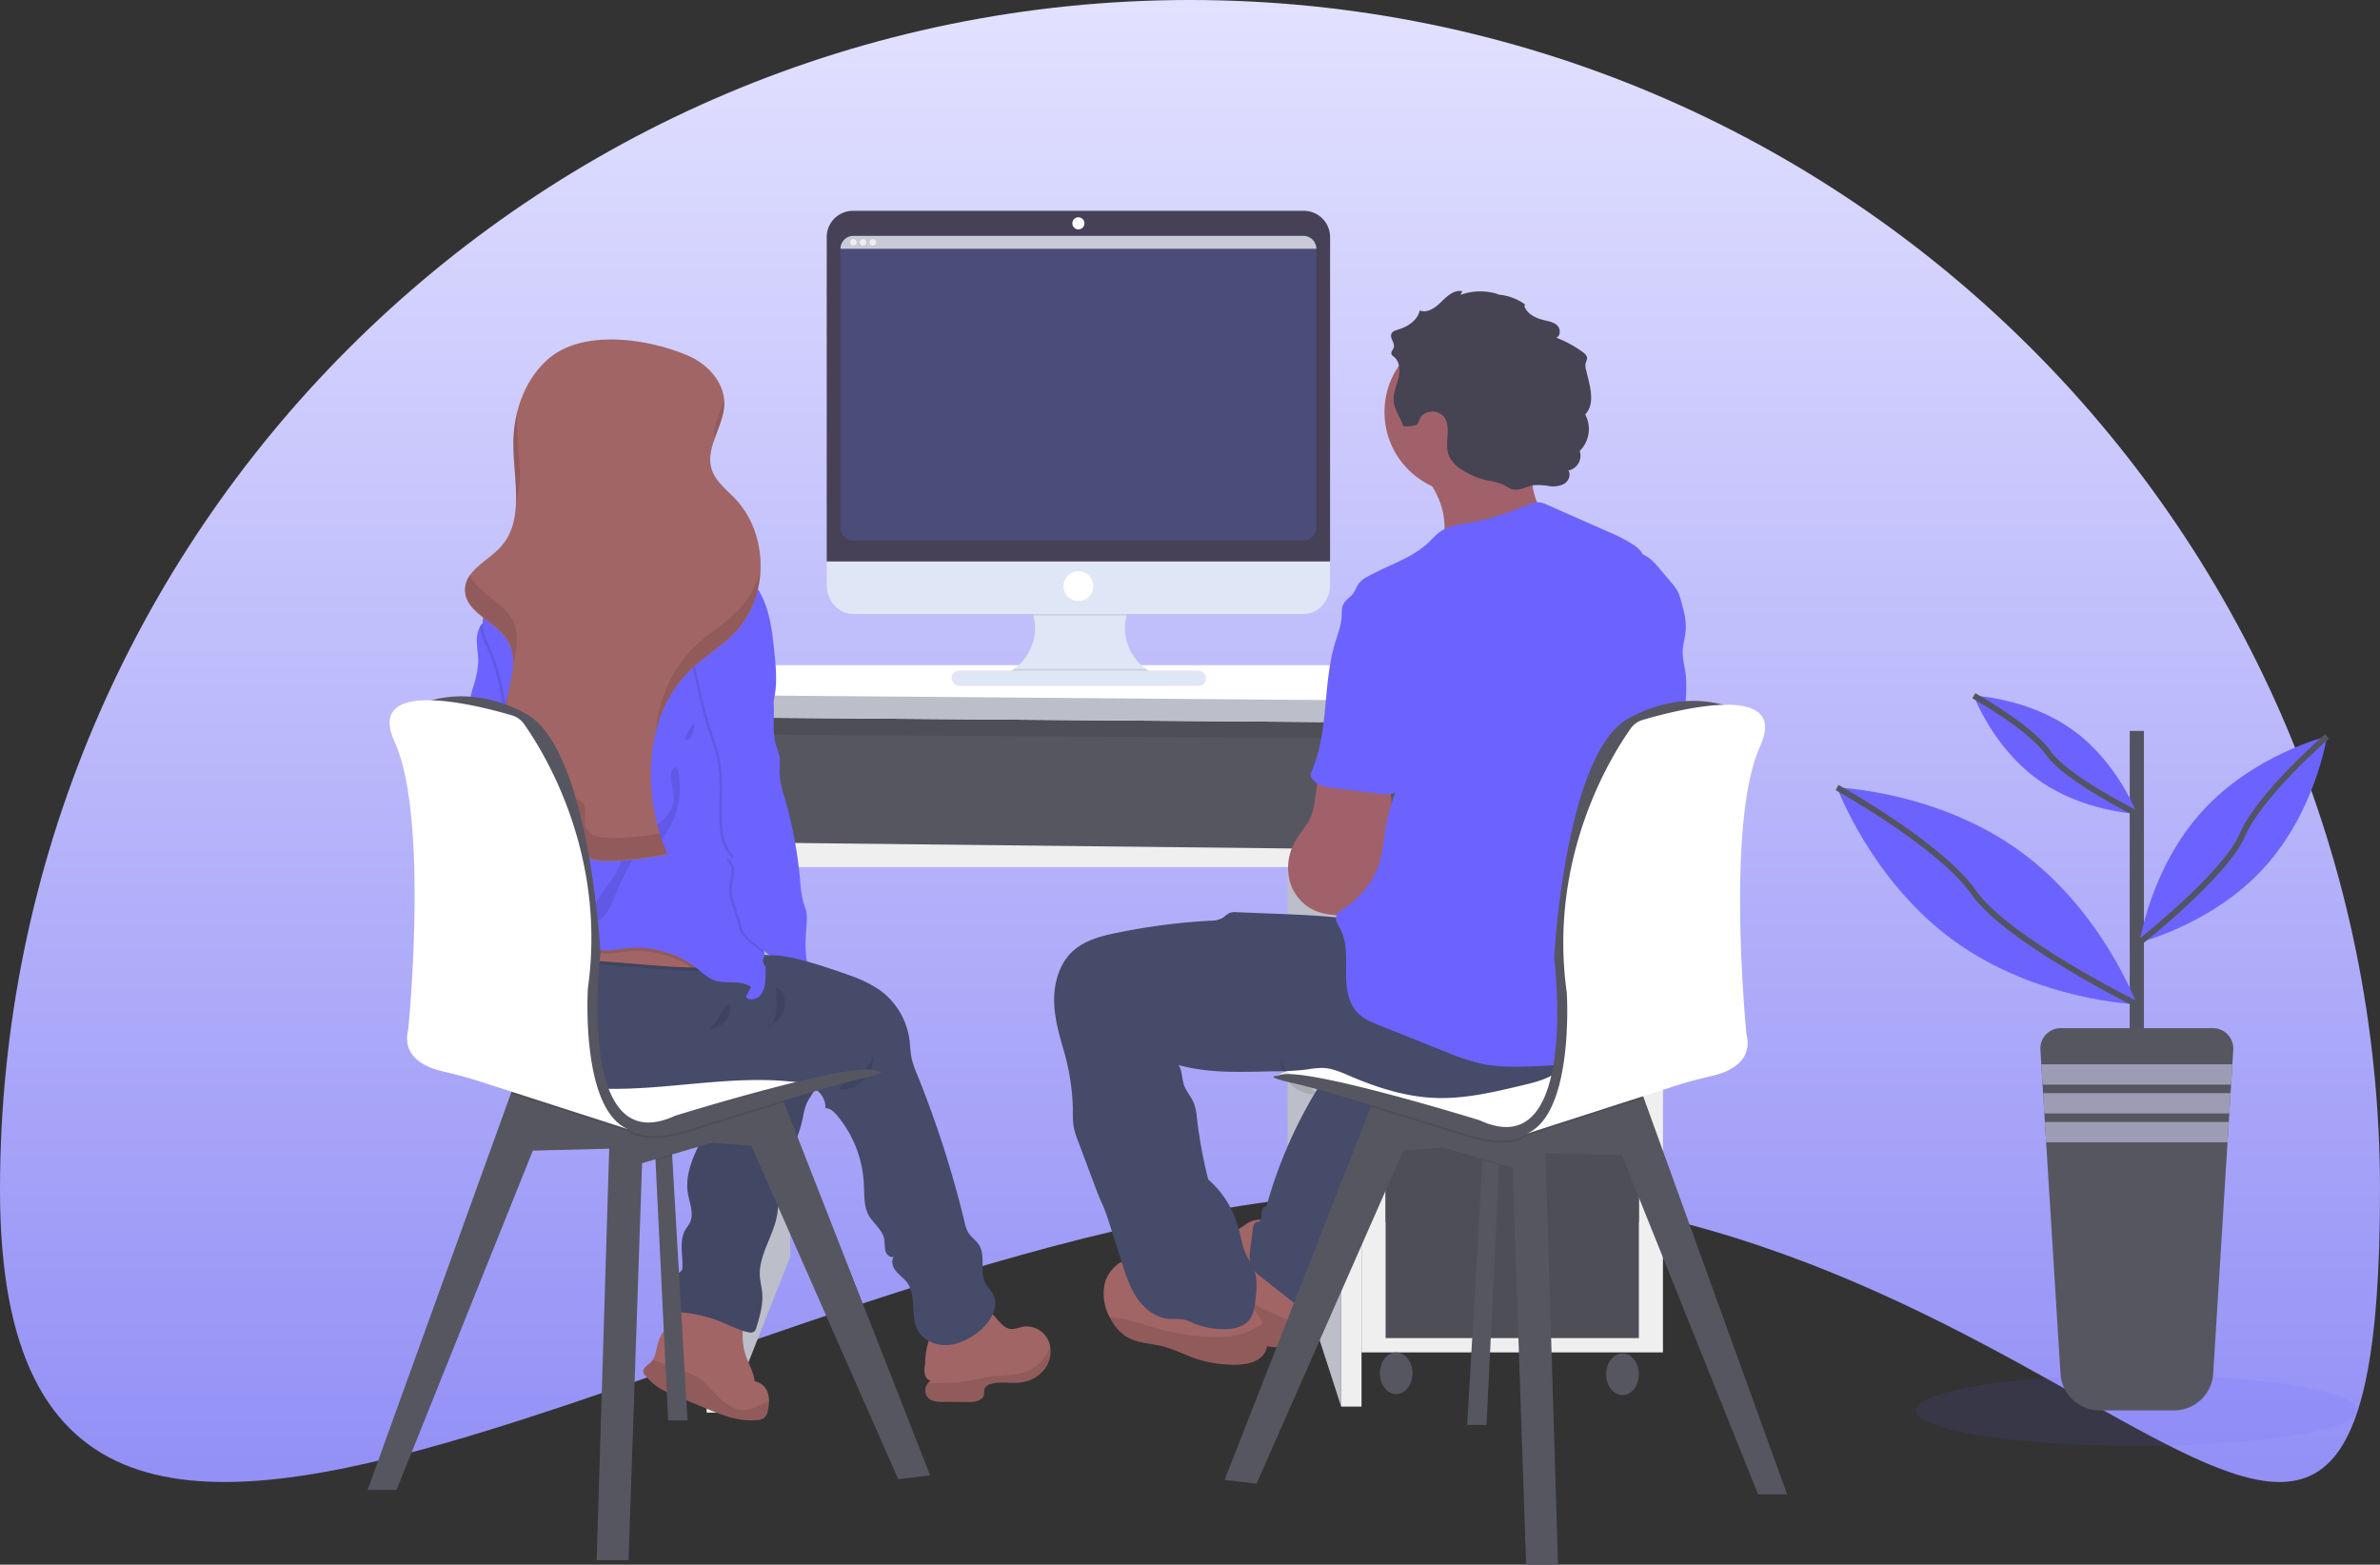 <svg xmlns="http://www.w3.org/2000/svg" xmlns:xlink="http://www.w3.org/1999/xlink" width="801" height="526.634" viewBox="0 0 801 526.634">
  <rect x="0" y="0" width="801" height="526.634" fill="#333333" stroke="none"/>
  <defs>
    <linearGradient id="linear-gradient" x1="0.5" x2="0.5" y2="1" gradientUnits="objectBoundingBox">
      <stop offset="0" stop-color="#e2e1ff"/>
      <stop offset="1" stop-color="#807cf4"/>
    </linearGradient>
    <linearGradient id="linear-gradient-2" x1="-0.03" y1="0.503" x2="0.97" y2="0.503" gradientUnits="objectBoundingBox">
      <stop offset="0" stop-color="gray" stop-opacity="0.251"/>
      <stop offset="0.54" stop-color="gray" stop-opacity="0.122"/>
      <stop offset="1" stop-color="gray" stop-opacity="0.102"/>
    </linearGradient>
  </defs>
  <g id="intro_img" data-name="intro img" transform="translate(-36.038 -36.446)">
    <path id="Path_1201" data-name="Path 1201" d="M400.5,0C621.69,0,801,179.31,801,400.5s-98.81,0-320,0S0,621.69,0,400.5,179.31,0,400.5,0Z" transform="translate(36.038 36.446)" fill="url(#linear-gradient)"/>
    <rect id="Rectangle_121" data-name="Rectangle 121" width="216.213" height="50.065" transform="translate(274.633 274.038)" fill="#565661"/>
    <rect id="Rectangle_122" data-name="Rectangle 122" width="216.213" height="50.065" transform="translate(274.633 274.038)" opacity="0.1"/>
    <path id="Path_1363" data-name="Path 1363" d="M387.417,427.03l1.518,133.658-20.8,52.5L366.53,427.03Z" transform="translate(-86.916 -101.279)" fill="#bcbec9"/>
    <path id="Path_1364" data-name="Path 1364" d="M362.99,371.84,573.5,373.106v37.288H362.99Z" transform="translate(-86.076 -88.19)" fill="#565661"/>
    <path id="Path_1365" data-name="Path 1365" d="M615.33,427.03l18.011,2.54V611.158L615.33,555.615Z" transform="translate(-145.92 -101.279)" fill="#bcbec9"/>
    <rect id="Rectangle_123" data-name="Rectangle 123" width="101.451" height="215.58" transform="translate(494.263 276.044)" fill="#efeff0"/>
    <rect id="Rectangle_124" data-name="Rectangle 124" width="85.217" height="165.713" transform="translate(502.38 282.033)" fill="#565661"/>
    <rect id="Rectangle_125" data-name="Rectangle 125" width="85.217" height="165.713" transform="translate(502.38 282.033)" opacity="0.1"/>
    <rect id="Rectangle_126" data-name="Rectangle 126" width="85.217" height="36.777" transform="translate(502.38 285.427)" fill="#565661"/>
    <rect id="Rectangle_127" data-name="Rectangle 127" width="85.217" height="78.115" transform="translate(502.38 325.751)" fill="#565661"/>
    <rect id="Rectangle_128" data-name="Rectangle 128" width="85.217" height="78.115" transform="translate(502.38 408.688)" fill="#565661"/>
    <rect id="Rectangle_129" data-name="Rectangle 129" width="85.217" height="78.115" transform="translate(502.38 408.688)" opacity="0.1"/>
    <ellipse id="Ellipse_33" data-name="Ellipse 33" cx="5.492" cy="7.018" rx="5.492" ry="7.018" transform="translate(500.442 491.624)" fill="#565661"/>
    <ellipse id="Ellipse_34" data-name="Ellipse 34" cx="5.492" cy="7.018" rx="5.492" ry="7.018" transform="translate(576.612 491.96)" fill="#565661"/>
    <path id="Path_1366" data-name="Path 1366" d="M357.186,598.315h7.354L362.518,364.32H351.35Z" transform="translate(-83.316 -86.407)" fill="#efeff0"/>
    <path id="Path_1367" data-name="Path 1367" d="M638.94,361.87V595.7h6.843V363.739Z" transform="translate(-151.52 -85.825)" fill="#efeff0"/>
    <path id="Path_1368" data-name="Path 1368" d="M366.46,419.38v8.376H574.32v-6.087Z" transform="translate(-86.899 -99.464)" fill="#efeff0"/>
    <path id="Path_1369" data-name="Path 1369" d="M376.573,341.26H640.089l38.295,12.678v7.354L349.69,358.76v-7.483Z" transform="translate(-82.922 -80.938)" fill="#fff"/>
    <path id="Path_1370" data-name="Path 1370" d="M349.69,354.39l328.694,2.662v7.354L349.69,361.873Z" transform="translate(-82.922 -84.052)" fill="#bcbec9"/>
    <path id="Path_1371" data-name="Path 1371" d="M423.158,549.178l-1.526-.229v-.191c-.046-.359-.1-.709-.153-1.068.626.5,1.221.992,1.77,1.488Z" transform="translate(-126.617 -191.631)" fill="url(#linear-gradient-2)"/>
    <path id="Path_1372" data-name="Path 1372" d="M376.842,703.618c.992-.229,2-.42,3.006-.557a36.174,36.174,0,0,1,20.307,2.99c-.641,4.714-1.274,9.589.084,14.143.946,3.2,2.845,6.1,3.25,9.444a5.569,5.569,0,0,1,4.386,3.875,8.429,8.429,0,0,1,.435,2.716,14.492,14.492,0,0,1-.427,3.387,3.417,3.417,0,0,1-3.662,3.051c-5.9.671-11.694-1.655-17.187-3.936l-10.68-4.44c-1.251-.519-2.51-1.045-3.707-1.686a20.315,20.315,0,0,1-5.943-4.859,2.708,2.708,0,0,1-.709-1.282c-.2-1.343,1.373-2.144,2.372-3.051a4.752,4.752,0,0,0,.763-.931c1.182-1.785,1.3-4.249,2.006-6.354,1.678-5,6.866-8.216,8.7-13.09.1-.267.191-.534.267-.809" transform="translate(-113.454 -228.281)" fill="#a26565"/>
    <path id="Path_1373" data-name="Path 1373" d="M408.31,742.526a14.493,14.493,0,0,1-.427,3.387,3.418,3.418,0,0,1-3.662,3.051c-5.9.671-11.694-1.655-17.187-3.936l-10.68-4.44c-1.251-.519-2.51-1.045-3.707-1.686a20.314,20.314,0,0,1-5.943-4.859,2.708,2.708,0,0,1-.709-1.281c-.2-1.343,1.373-2.144,2.372-3.051a4.755,4.755,0,0,0,.763-.931c2.945.633,6.6,2.487,8.849,3.2a26.868,26.868,0,0,1,6.438,2.693c2.807,1.8,4.829,4.577,7.209,6.865s5.454,4.371,8.773,4.089a14.494,14.494,0,0,0,4.989-1.724Z" transform="translate(-113.454 -234.577)" opacity="0.1"/>
    <path id="Path_1374" data-name="Path 1374" d="M398.636,602.366a3.532,3.532,0,0,1-1.3,3.814c-1,.618-2.289.534-3.28,1.205-1.228.862-1.4,2.571-1.617,4.051-.763,5.088-3.288,9.7-5.447,14.38s-3.982,9.78-3.189,14.86c.542,3.448,2.235,7.125.648,10.23-.389.763-.969,1.442-1.411,2.182-2.174,3.631-.938,8.231-1.022,12.457a2.464,2.464,0,0,1-.3,1.35,3.731,3.731,0,0,1-1.205.931,6.393,6.393,0,0,0-2.6,4.905,18.743,18.743,0,0,0,.687,5.691,3.387,3.387,0,0,0,.938,1.983,3.509,3.509,0,0,0,2.052.58,45.647,45.647,0,0,1,13.93,3.387c2.891,1.205,5.7,2.716,8.773,3.3a2.288,2.288,0,0,0,1.8-.191,2.479,2.479,0,0,0,.763-1.32c1.182-3.891,2.38-7.9,1.976-11.946-.175-1.739-.641-3.44-.763-5.18-.534-6.866,4.112-13.06,5.584-19.834.664-3.051.664-6.21,1.137-9.291,1.282-8.445,5.935-16.02,7.728-24.373a26.492,26.492,0,0,1,1.16-4.577c1.335-3.234,4.424-5.859,4.493-9.36a3.646,3.646,0,0,0-.58-2.182,4.943,4.943,0,0,0-2.723-1.526,92.963,92.963,0,0,0-12.625-2.548,23.914,23.914,0,0,0-5.935-.412,17.47,17.47,0,0,0-7.262,2.563C396.1,599.307,397.995,599.742,398.636,602.366Z" transform="translate(-116.283 -202.825)" fill="#454b69"/>
    <path id="Path_1375" data-name="Path 1375" d="M398.636,602.366a3.532,3.532,0,0,1-1.3,3.814c-1,.618-2.289.534-3.28,1.205-1.228.862-1.4,2.571-1.617,4.051-.763,5.088-3.288,9.7-5.447,14.38s-3.982,9.78-3.189,14.86c.542,3.448,2.235,7.125.648,10.23-.389.763-.969,1.442-1.411,2.182-2.174,3.631-.938,8.231-1.022,12.457a2.464,2.464,0,0,1-.3,1.35,3.731,3.731,0,0,1-1.205.931,6.393,6.393,0,0,0-2.6,4.905,18.743,18.743,0,0,0,.687,5.691,3.387,3.387,0,0,0,.938,1.983,3.509,3.509,0,0,0,2.052.58,45.647,45.647,0,0,1,13.93,3.387c2.891,1.205,5.7,2.716,8.773,3.3a2.288,2.288,0,0,0,1.8-.191,2.479,2.479,0,0,0,.763-1.32c1.182-3.891,2.38-7.9,1.976-11.946-.175-1.739-.641-3.44-.763-5.18-.534-6.866,4.112-13.06,5.584-19.834.664-3.051.664-6.21,1.137-9.291,1.282-8.445,5.935-16.02,7.728-24.373a26.492,26.492,0,0,1,1.16-4.577c1.335-3.234,4.424-5.859,4.493-9.36a3.646,3.646,0,0,0-.58-2.182,4.943,4.943,0,0,0-2.723-1.526,92.963,92.963,0,0,0-12.625-2.548,23.914,23.914,0,0,0-5.935-.412,17.47,17.47,0,0,0-7.262,2.563C396.1,599.307,397.995,599.742,398.636,602.366Z" transform="translate(-116.283 -202.825)" opacity="0.05"/>
    <path id="Path_1376" data-name="Path 1376" d="M347.111,645.131H340.6l-4.257-87.452-.3-4.974,5.531-1.945.374,5.286Z" transform="translate(-79.687 -130.622)" fill="#565661"/>
    <path id="Path_1377" data-name="Path 1377" d="M341.954,556.047l-5.607,1.632-.3-4.974,5.531-1.945Z" transform="translate(-79.687 -130.622)" opacity="0.1"/>
    <path id="Path_1378" data-name="Path 1378" d="M398.725,656.39l-10.733,1.3L338.544,545.465l-13.335-.976-23.419,6.835-4.554,133.612H286.5l4.226-138.494-25.7.656L219.167,661.265H209.41l48.235-133.429,1.861-5.142,71.883-2.464,17.919,10.047.229.58Z" transform="translate(-49.654 -123.382)" fill="#565661"/>
    <path id="Path_1379" data-name="Path 1379" d="M399.492,611.786c-15.448,4.653-31.483,9.734-31.483,9.734s-14.624,5.1-20.818,0a9.359,9.359,0,0,0-2.586-1.427,12.74,12.74,0,0,0,2.586,1.427L307.6,608.758l1.854-5.134,71.89-2.464,17.919,10.047Z" transform="translate(-99.609 -204.312)" opacity="0.1"/>
    <path id="Path_1380" data-name="Path 1380" d="M332.207,584.037l29.27-6.507s69.938,13.014,75.14,18.217c0,0-55.947,11.382-62.126,15.257S331.551,619.166,332.207,584.037Z" transform="translate(-105.443 -198.708)" fill="#fff"/>
    <path id="Path_1381" data-name="Path 1381" d="M309.379,469.3c-2.289,7.255-8.536,13.792-16.142,14.1a2.815,2.815,0,0,1-1.61-.29c-.954-.6-.976-1.991-.587-3.051a13.2,13.2,0,0,0,1.175-3.128,2.045,2.045,0,0,0-.046-.679c-.2-.908-.938-1.716-1.808-1.526a3.051,3.051,0,0,0,.648-4.051,9.153,9.153,0,0,1-.931-1.251c-.633-1.3.351-2.754.763-4.142.847-3.051-1.3-6.1-1.48-9.284-.153-2.845,1.289-5.523,1.648-8.345.572-4.577-1.7-8.963-1.968-13.533a28.658,28.658,0,0,1,1.48-9.421,34.056,34.056,0,0,0,1.678-8.391c0-2.083-.359-4.142-.458-6.217a10.825,10.825,0,0,1,1-5.523,4.417,4.417,0,0,1,2.51-2.144c2.5-.839,4.142.465,4.508,2.838.61,4.035.259,8.155,1.06,12.205a57.212,57.212,0,0,0,3.349,11.054c1.35,3.219,2.99,6.332,4.028,9.665a53.245,53.245,0,0,1,1.671,8.391C310.89,454.2,311.69,462.047,309.379,469.3Z" transform="translate(-95.202 -157.121)" fill="#6c63ff"/>
    <path id="Path_1382" data-name="Path 1382" d="M530.8,725.827a11.831,11.831,0,0,1-8.338,4.913c-3.311.412-6.751-.42-9.963.488a3.051,3.051,0,0,0-2.289,1.762,18.734,18.734,0,0,0-.145,1.869c-.374,2.037-3.051,2.495-5.134,2.479l-8.59-.053c-1.785,0-3.761-.1-5.042-1.335a3.753,3.753,0,0,1-.076-4.943,3.1,3.1,0,0,1,.961-.763,3.051,3.051,0,0,1-2.06-2.449,9.108,9.108,0,0,1,.16-3.364c0-3.189.763-8.529,3.006-11.023,2.754-3.1,7.529-7.117,11.687-7.949a9.154,9.154,0,0,1,7.918,2.25c1.968,1.831,3.4,4.7,6.1,5.02,1.472.183,2.891-.511,4.348-.763a8.094,8.094,0,0,1,8.246,4.356,8.588,8.588,0,0,1,.763,2.388,9.917,9.917,0,0,1-1.556,7.117Z" transform="translate(-142.875 -229.008)" fill="#a26565"/>
    <path id="Path_1383" data-name="Path 1383" d="M530.889,730a11.832,11.832,0,0,1-8.338,4.913c-3.311.412-6.751-.42-9.963.488a3.052,3.052,0,0,0-2.289,1.762,18.734,18.734,0,0,0-.145,1.869c-.374,2.037-3.051,2.495-5.134,2.479l-8.59-.053c-1.785,0-3.761-.1-5.042-1.335a3.753,3.753,0,0,1-.076-4.943c4.958-.206,9.833,0,14.776-1.022,2.006-.4,3.982-.938,6.011-1.221,4.394-.626,9.07-.092,13.106-1.953a14.813,14.813,0,0,0,7.2-8.094,9.917,9.917,0,0,1-1.518,7.11Z" transform="translate(-142.967 -233.181)" opacity="0.1"/>
    <path id="Path_1384" data-name="Path 1384" d="M460.419,674.219c-3.051,2.365-6.629,4.211-10.474,4.409s-7.926-1.526-9.81-4.867c-2.754-4.905-.313-11.725-3.685-16.226-1.053-1.411-2.571-2.411-3.685-3.776s-1.755-3.417-.763-4.867c-1.2.458-2.464-.7-2.815-1.938a35.423,35.423,0,0,1-.343-3.814c-.557-3.318-3.814-5.447-5.378-8.391s-1.35-6.766-1.526-10.253a38.9,38.9,0,0,0-9-23.152c-1.037-1.236-2.365-2.495-3.982-2.434.282-2.792-1.579-5.462-3.99-6.866a19.779,19.779,0,0,0-8.071-2.151c-28.172-2.777-57.526,7.7-84.424-1.114-7.484-2.449-14.7-6.545-19.277-12.968a22.672,22.672,0,0,1-4.035-17.149v-.107c1.06-5.416,3.921-6.751,8.658-9.223a103.927,103.927,0,0,1,17.08-7.163c11.443-3.578,23.763-4.867,35.571-2.243,5.515,1.236,10.832,3.28,16.355,4.478,2.174.473,4.363.809,6.568,1.091,3.425.427,6.866.709,10.314,1.106a156.022,156.022,0,0,1,32.39,7.285,42.418,42.418,0,0,1,11.191,5.248,24.792,24.792,0,0,1,9.947,16.371c.32,2.243.328,4.577.816,6.751a34.324,34.324,0,0,0,1.831,5.34,355.206,355.206,0,0,1,15.936,49.585,12.046,12.046,0,0,0,1.274,3.585c.976,1.579,2.655,2.639,3.639,4.219,2.289,3.723.084,8.918,2.113,12.793.7,1.343,1.869,2.4,2.571,3.746C467.7,665.927,464.325,671.191,460.419,674.219Z" transform="translate(-95.161 -189.461)" fill="#454b69"/>
    <path id="Path_1385" data-name="Path 1385" d="M460.277,599.325a12.584,12.584,0,0,0,2.769-3.051,5.691,5.691,0,0,0,.839-3.944,11.283,11.283,0,0,1-2.967,9.7c-1.915,1.961-5.508,3.883-8.307,3.212C453.007,603,458.5,600.836,460.277,599.325Z" transform="translate(-133.999 -202.217)" opacity="0.1"/>
    <path id="Path_1386" data-name="Path 1386" d="M373.882,548.548a5.119,5.119,0,0,1-3.387,3.494,14.112,14.112,0,0,1-5.027.587h-1.526c-20.017-.443-40.248-4.882-59.8-.648a43.293,43.293,0,0,0-6.911,2.037,31.2,31.2,0,0,0-7.941,4.577v-.107c1.06-5.416,3.921-6.751,8.658-9.223a103.932,103.932,0,0,1,17.057-7.094c11.443-3.578,23.763-4.867,35.571-2.243,5.515,1.236,10.832,3.28,16.355,4.478,2.174.473,4.363.809,6.568,1.091a5.272,5.272,0,0,1,.381,3.051Z" transform="translate(-95.267 -189.461)" opacity="0.1"/>
    <path id="Path_1387" data-name="Path 1387" d="M373.192,543.614a5.111,5.111,0,0,1-3.387,3.5,13.938,13.938,0,0,1-5.027.58h-1.526c-20.017-.443-40.248-4.882-59.8-.648a44.074,44.074,0,0,0-6.911,2.029,31.428,31.428,0,0,0-8.277,4.882q-.877-2.411-1.747-4.829c-.7-1.922,1.526-2.35,1.953-4.074.282-1.167-.2-2.495-.442-3.738a6.527,6.527,0,0,1-.122-.923c-.137-2.754.847-4.341,3.1-5.828,6.7-4.424,14.868-7.461,22.512-9.742a55.688,55.688,0,0,1,12.511-2.426c6.011-.351,12.015.763,17.866,2.174,7.194,1.777,14.311,4.127,20.688,7.888,3.128,1.823,6.179,4.112,7.865,7.362a5.8,5.8,0,0,1,.74,3.791Z" transform="translate(-94.577 -185.618)" fill="#a26565"/>
    <path id="Path_1388" data-name="Path 1388" d="M309.935,469.318c-2.289,7.255-8.536,13.792-16.142,14.1a2.815,2.815,0,0,1-1.61-.29c-.954-.6-.976-1.991-.587-3.051a13.2,13.2,0,0,0,1.175-3.128,2.045,2.045,0,0,0-.046-.679c4.035-5.691,7.949-11.443,9.5-18.179a9.718,9.718,0,0,0,.282-3.562,31.7,31.7,0,0,0-1.282-3.944c-.671-2.35-.359-4.836-.168-7.27a67.131,67.131,0,0,0-5.218-31.345,29.409,29.409,0,0,1-2.563-7.331,4.417,4.417,0,0,1,2.51-2.144c2.5-.839,4.142.465,4.508,2.838.61,4.035.259,8.155,1.06,12.206A57.214,57.214,0,0,0,304.7,428.6c1.35,3.219,2.99,6.332,4.028,9.665a53.248,53.248,0,0,1,1.671,8.391C311.446,454.221,312.247,462.064,309.935,469.318Z" transform="translate(-95.758 -157.138)" opacity="0.1"/>
    <path id="Path_1389" data-name="Path 1389" d="M373.669,543.6a5.111,5.111,0,0,1-3.387,3.5,13.938,13.938,0,0,1-5.027.58h-1.526a33.236,33.236,0,0,0-22.122-5.34c-2.487.3-4.974.877-7.461.648-5.027-.458-9.1-4.074-13.579-6.385a28.515,28.515,0,0,0-31.6,4.287l-.435.381a6.517,6.517,0,0,1-.122-.923c-.137-2.754.847-4.341,3.1-5.828,6.7-4.424,14.868-7.461,22.512-9.742a55.684,55.684,0,0,1,12.511-2.426c6.011-.351,12.015.763,17.866,2.174,7.194,1.777,14.311,4.127,20.688,7.888,3.1,1.854,6.156,4.142,7.842,7.392a5.8,5.8,0,0,1,.74,3.791Z" transform="translate(-95.054 -185.608)" opacity="0.1"/>
    <path id="Path_1390" data-name="Path 1390" d="M388.666,421.764l-.107.275c-1.709,4.432-4.852,8.178-6.866,12.5-2.54,5.47-3.166,11.6-3.73,17.614a91.5,91.5,0,0,0-.58,15.493c.976,12.724,7.194,24.792,8.857,37.273a41.432,41.432,0,0,1,.313,8.7,8.593,8.593,0,0,1-1.694,5.172c-1.221,1.358-3.593,1.892-4.905.587.587-1.121,1.182-2.235,1.777-3.357-3.486-2.708-8.735-.763-12.808-2.456a20.621,20.621,0,0,1-4.73-3.364,33.168,33.168,0,0,0-24.708-7.217c-2.487.305-4.974.885-7.461.656-5.027-.465-9.1-4.074-13.579-6.385a28.53,28.53,0,0,0-31.6,4.28c-1.068.992-2.5,2.151-3.814,1.526a3.174,3.174,0,0,1-1.182-1.289c-5-8.536-1.32-19.544,4.02-27.859s12.412-15.982,14.609-25.616a9.559,9.559,0,0,0,.282-3.562,31.7,31.7,0,0,0-1.282-3.944c-.671-2.35-.359-4.836-.168-7.27a67.131,67.131,0,0,0-5.2-31.353c-1.221-2.845-2.67-5.729-2.67-8.818,0-4.867,3.486-8.9,6.37-12.816,3.318-4.5,6.1-9.482,10.306-13.182,3.982-3.517,9.749-5.668,14.677-3.883a91.5,91.5,0,0,1,25.6-2.495c2.975.137,6.049.45,8.658,1.892,2.792,1.526,4.8,4.241,7.545,5.866a41.117,41.117,0,0,0,6.5,2.6A26.86,26.86,0,0,1,385.1,383.858c3.051,5.912,3.814,12.709,4.486,19.33C390.222,409.421,390.832,415.9,388.666,421.764Z" transform="translate(-92.94 -147.329)" fill="#6c63ff"/>
    <path id="Path_1391" data-name="Path 1391" d="M402.649,474.392c.976,12.724,7.194,24.792,8.857,37.273-3.326-2.815-7.956-5.645-8.574-8.918-.687-3.54-2.884-8.178-3.25-11.755s2.144-7.949-.488-10.405c-1.282-1.2,2.128-.862.877-2.09-2.815-2.739-3.509-6.957-3.685-10.871-.3-6.927.58-13.93-.694-20.742-.763-4.2-2.357-8.208-3.631-12.289-1.48-4.753-2.548-9.619-3.616-14.494a101.541,101.541,0,0,1-2.289-13.167c-.328-3.814-.175-7.857,1.526-11.336s5.142-6.3,9-6.248c12.907.168,10.68,17.667,13.518,25.754,1.137,3.219,2.67,6.332,3.288,9.688a25.68,25.68,0,0,1,.366,3.982c-1.709,4.432-4.852,8.178-6.866,12.5-2.54,5.47-3.166,11.6-3.73,17.614A88.7,88.7,0,0,0,402.649,474.392Z" transform="translate(-118.206 -154.079)" opacity="0.1"/>
    <path id="Path_1392" data-name="Path 1392" d="M411.313,414.822c1.137,3.219,2.67,6.332,3.288,9.688,1.03,5.622-.565,11.6,1.167,17.042a29.685,29.685,0,0,1,1.129,3.563,31.124,31.124,0,0,1-.046,5.264,30.08,30.08,0,0,0,1.686,8.307,148.471,148.471,0,0,1,5.3,28.347,35.543,35.543,0,0,0,1.213,7.629,25.331,25.331,0,0,1,.824,2.578,13.333,13.333,0,0,1,.145,3.532c-.206,3.738-.626,7.491-.206,11.214s1.777,7.5,4.577,9.993c-2.5.542-5.149,1.083-7.59.282-3.433-1.121-5.492-4.577-7.239-7.72-2.212-4.013-10.619-7.628-11.488-12.137-.679-3.532-2.876-8.17-3.242-11.755s2.136-7.941-.5-10.4c-1.274-1.2,2.136-.87.877-2.09-2.807-2.739-3.5-6.957-3.677-10.878-.3-6.919.572-13.922-.694-20.734-.763-4.2-2.357-8.208-3.631-12.3-1.48-4.745-2.548-9.612-3.616-14.494a100.5,100.5,0,0,1-2.289-13.167c-.328-3.814-.183-7.865,1.526-11.343s5.149-6.293,9-6.248C410.687,389.229,408.475,406.736,411.313,414.822Z" transform="translate(-118.479 -153.996)" fill="#6c63ff"/>
    <path id="Path_1393" data-name="Path 1393" d="M369.451,425.163c1.205,1.411,2.754,2.96,4.577,2.685a.992.992,0,0,1-1.35.32A2.9,2.9,0,0,1,371.663,427l-2.609-4.4c-.343-.572-2.708-3.906-3.288-1.983C365.538,421.432,368.864,424.476,369.451,425.163Z" transform="translate(-113.401 -161.354)" opacity="0.1"/>
    <path id="Path_1394" data-name="Path 1394" d="M364.344,438.757a5.813,5.813,0,0,0-1.7-3.814,9.536,9.536,0,0,0-3.151-1.9,22.821,22.821,0,0,0-9.352-1.968c1.129,1.648,4.753,2.632,6.568,3.562Q360.568,436.628,364.344,438.757Z" transform="translate(-109.698 -163.971)" opacity="0.1"/>
    <path id="Path_1395" data-name="Path 1395" d="M371.049,478.58c-.526,3.906-3.723,6.866-6.957,9.154s-6.866,4.257-8.979,7.567c-1.465,2.289-2.121,4.943-3.364,7.331-1.373,2.632-3.425,4.844-5.065,7.316s-2.922,5.424-2.418,8.353a.984.984,0,0,0,.351.7,1,1,0,0,0,.969-.107c3.326-1.739,4.638-5.714,6.034-9.154a105.768,105.768,0,0,1,4.943-10.161c.824-1.526,1.732-3.189,3.265-4.035a28.647,28.647,0,0,1,3.219-1.121,10.824,10.824,0,0,0,3.974-3.12,26.2,26.2,0,0,0,6.1-17.782c-.046-1.366-.122-7.941-2.174-5.912S371.4,475.925,371.049,478.58Z" transform="translate(-108.279 -172.548)" opacity="0.1"/>
    <path id="Path_1396" data-name="Path 1396" d="M362.6,284.023c6.56,2.861,12.205,9.154,12,16.287-.175,7.491-6.446,14.547-4.287,21.726,1.251,4.165,5.02,6.957,8,10.123,11.359,12.022,11.336,33.008-.061,45.008-4.363,4.577-9.97,7.834-14.586,12.206-16.271,15.333-16.966,41.857-8.254,62.446a101.561,101.561,0,0,1-20.307,2.289c-3.2,0-7.11-.542-8.269-3.524-1.068-2.754.763-6.477-1.343-8.513-.992-.954-2.479-1.083-3.814-1.3-8.59-1.388-15.638-8.246-18.857-16.325s-3.051-17.172-1.205-25.67c1.312-6.141,3.364-12.9.32-18.392-3.814-6.911-14.784-9.825-14.616-17.728.137-6.477,7.773-9.627,12.106-14.441,7.995-8.864,4.188-22.618,4.173-34.564,0-10.512,3.677-21.36,11.5-28.363C326.743,274.777,349.163,278.187,362.6,284.023Z" transform="translate(-94.799 -127.79)" fill="#a26565"/>
    <g id="Group_324" data-name="Group 324" transform="translate(192.549 170.909)" opacity="0.1">
      <path id="Path_1397" data-name="Path 1397" d="M303.2,397.125c-3.349-6.042-12.144-9.032-14.189-14.975a8.459,8.459,0,0,0-1.648,4.775c-.168,7.9,10.787,10.817,14.616,17.736a14.41,14.41,0,0,1,1.526,7.949C304.706,407.3,305.767,401.763,303.2,397.125Z" transform="translate(-287.357 -323.281)"/>
      <path id="Path_1398" data-name="Path 1398" d="M397.242,318.536c1.373-4,3.364-8.048,3.463-12.206a11.445,11.445,0,0,0-.038-1.35C399.134,309.572,396.784,314.027,397.242,318.536Z" transform="translate(-313.403 -304.98)"/>
      <path id="Path_1399" data-name="Path 1399" d="M309.567,341.044c2.624-8.292.359-18.575.351-27.775,0-1.114.046-2.235.13-3.349A44.048,44.048,0,0,0,308.69,320.8C308.705,327.366,309.857,334.491,309.567,341.044Z" transform="translate(-292.417 -306.152)"/>
      <path id="Path_1400" data-name="Path 1400" d="M399.448,393.533c-4.363,4.577-9.97,7.834-14.586,12.206-8.239,7.758-12.473,18.385-13.533,29.652a43.61,43.61,0,0,1,12.312-22.122c4.577-4.348,10.222-7.59,14.586-12.206a32.413,32.413,0,0,0,8.506-20.643A30.979,30.979,0,0,1,399.448,393.533Z" transform="translate(-307.272 -322.871)"/>
      <path id="Path_1401" data-name="Path 1401" d="M340.428,483.343c-3.2,0-7.11-.549-8.269-3.532-1.068-2.746.763-6.469-1.343-8.513-.992-.954-2.487-1.083-3.814-1.3-8.582-1.381-15.631-8.246-18.85-16.317a40.8,40.8,0,0,1-2.289-18.9c-.061.252-.114.5-.168.763-1.816,8.5-2.006,17.6,1.205,25.677s10.268,14.936,18.85,16.317c1.358.221,2.853.359,3.814,1.3,2.128,2.044.275,5.767,1.343,8.513,1.16,2.983,5.073,3.57,8.269,3.532a101.635,101.635,0,0,0,20.307-2.289,68.184,68.184,0,0,1-2.464-6.812A101.262,101.262,0,0,1,340.428,483.343Z" transform="translate(-291.398 -335.763)"/>
    </g>
    <path id="Path_1402" data-name="Path 1402" d="M384.373,453.17c1.884,1.419,3.929-3.99,2.761-5.34C386.822,448.181,384.083,452.972,384.373,453.17Z" transform="translate(-117.812 -167.948)" opacity="0.1"/>
    <path id="Path_1403" data-name="Path 1403" d="M394.91,580.49c2.22-.763,4.577-1.526,6.026-3.357,1.2-1.472,2.182-7.316-.351-4.516C398.434,575.02,397.42,578.186,394.91,580.49Z" transform="translate(-120.315 -197.365)" opacity="0.1"/>
    <path id="Path_1404" data-name="Path 1404" d="M423.648,572.572a8.763,8.763,0,0,1-2.037,4.966c-.236.244-.763.4-.832.069a19.289,19.289,0,0,0,3.936-2.777c2.578-2.555,2.929-8.849-1-10.52C423.679,567.071,424.068,569.764,423.648,572.572Z" transform="translate(-126.451 -195.572)" opacity="0.1"/>
    <path id="Path_1405" data-name="Path 1405" d="M450.3,557.879s-21.65-8.506-29.476-7.628,8.864,13.212,8.864,13.212l9.978,6.728s6.1-2.289,6.507-2.464S450.3,557.879,450.3,557.879Z" transform="translate(-125.965 -192.223)" fill="#454b69"/>
    <path id="Path_1406" data-name="Path 1406" d="M264.84,439.535s16.264-9.429,37.73,2.289,25.044,80.671,25.044,80.671-8.78,70.25,25.075,54.62c0,0,61.79-19.186,67.977-14.959,0,0,5.859,0-5.851,2.6s-56.946,16.935-56.946,16.935-14.624,5.111-20.818,0-23.747.656-26.028-34.481a611.029,611.029,0,0,0-8.132-66.032l-6.034-17.889Z" transform="translate(-89.469 -165.131)" fill="#565661"/>
    <path id="Path_1407" data-name="Path 1407" d="M260.338,548.586s7.155-71.234-4.577-96.935c-10.207-22.4,29.263-11.923,39.561-8.872a7.5,7.5,0,0,1,3.952,2.823c6.1,8.582,28,42.979,21.543,89,0,0-2.6,40.988,13.663,47.487l-50.111-16.142c-4.066-1.312-8.193-2.4-12.358-3.349C266.7,561.394,258.049,557.969,260.338,548.586Z" transform="translate(-86.919 -165.537)" fill="#fff"/>
    <path id="Path_1408" data-name="Path 1408" d="M694.53,647.131h6.507l4.264-87.452.29-4.974-5.531-1.945-.366,5.286Z" transform="translate(-164.703 -131.096)" fill="#565661"/>
    <path id="Path_1409" data-name="Path 1409" d="M701.3,558.047l5.607,1.633.29-4.974-5.531-1.945Z" transform="translate(-166.309 -131.096)" opacity="0.1"/>
    <path id="Path_1410" data-name="Path 1410" d="M645.513,702.137a14.665,14.665,0,0,1-.915,3.494,6.172,6.172,0,0,1-2.784,3.479,7.355,7.355,0,0,1-2.815.557c-3.593.214-7.392.16-10.481-1.671a19.073,19.073,0,0,1-3.593-3,163.931,163.931,0,0,1-18.857-22.428c-.938-1.35-1.907-2.945-1.488-4.577A71.106,71.106,0,0,0,625,668.649a9.857,9.857,0,0,1,2.868-1.526,15.585,15.585,0,0,1,5.386-.2c1.732.282,1.808.336,2.472,2.289,1.1,3.3.915,6.866,2.151,10.169a31.5,31.5,0,0,0,2.853,5.218C643.919,689.932,646.367,696.225,645.513,702.137Z" transform="translate(-170.016 -219.873)" fill="#a26565"/>
    <path id="Path_1411" data-name="Path 1411" d="M645.513,704.9a14.665,14.665,0,0,1-.915,3.494,6.172,6.172,0,0,1-2.784,3.479,7.355,7.355,0,0,1-2.815.557c-3.593.214-7.392.16-10.481-1.671a19.073,19.073,0,0,1-3.593-3,163.931,163.931,0,0,1-18.857-22.428c-.938-1.35-1.907-2.945-1.488-4.577a70.82,70.82,0,0,0,6.988-2.334l.114.084a25.635,25.635,0,0,1,5.7,6.416l5.34,7.514a22.121,22.121,0,0,0,3.349,4.043,22.411,22.411,0,0,0,5.18,3.112c2.51,1.213,5.02,2.426,7.628,3.4C640.562,703.67,643.415,703.937,645.513,704.9Z" transform="translate(-170.016 -222.634)" opacity="0.1"/>
    <path id="Path_1412" data-name="Path 1412" d="M657.321,603.78a22.964,22.964,0,0,1-1.907,3.639,155.743,155.743,0,0,0-16.264,38.058c-1.053-.237-1.648,1.2-1.64,2.289s0,2.464-1.007,2.861c-.3.114-.633.114-.923.244-.641.29-.824,1.106-.915,1.808l-.9,6.606c-.313,2.289-.587,4.768.534,6.789a10.855,10.855,0,0,0,2.952,3.051l14.891,11.748c.61.481,1.365.992,2.1.725,1.671-.61.191-3.6,1.526-4.813.885-.832,2.289-.206,3.517-.305a3.979,3.979,0,0,0,3.219-3.143,14.946,14.946,0,0,0,.084-4.775,4.332,4.332,0,0,1,.244-2.144,5.2,5.2,0,0,1,1.823-1.747,19.574,19.574,0,0,0,8.017-16.508,9.152,9.152,0,0,1,.107-2.922,7.7,7.7,0,0,1,1.381-2.411c5.409-7.316,9.917-15.257,14.395-23.183,2.578-4.577,5.2-9.223,6.1-14.38a1.335,1.335,0,0,0-1.1-1.831,51.892,51.892,0,0,0-6.82-1.633c-7.011-1.419-13.777-3.608-20.6-5.714S659.373,598.272,657.321,603.78Z" transform="translate(-176.896 -202.98)" fill="#454b69"/>
    <path id="Path_1413" data-name="Path 1413" d="M587.5,658.39l10.741,1.3,49.44-112.222,13.334-.976,23.427,6.835,4.547,133.612h10.733L695.5,548.441l25.7.656,45.862,114.167h9.757L728.58,529.836l-1.854-5.142-71.89-2.464-17.919,10.047-.229.58Z" transform="translate(-139.32 -123.856)" fill="#565661"/>
    <path id="Path_1414" data-name="Path 1414" d="M686.94,613.786c15.448,4.653,31.483,9.734,31.483,9.734s14.624,5.1,20.818,0a9.357,9.357,0,0,1,2.586-1.427,12.741,12.741,0,0,1-2.586,1.427l39.592-12.762L777,605.624l-71.89-2.464-17.919,10.047Z" transform="translate(-189.572 -204.786)" opacity="0.1"/>
    <path id="Path_1415" data-name="Path 1415" d="M750.33,586.037l-29.27-6.507s-69.937,13.014-75.14,18.217c0,0,55.947,11.382,62.126,15.257S750.986,621.166,750.33,586.037Z" transform="translate(-179.844 -199.182)" fill="#fff"/>
    <path id="Path_1416" data-name="Path 1416" d="M623.489,715.471c-1.762,3.357-6.1,4.3-9.917,4.356a41.874,41.874,0,0,1-15.5-2.769,90.2,90.2,0,0,0-8.445-3.273c-4.341-1.19-9.154-1.091-12.968-3.479a15.256,15.256,0,0,1-4.875-5.287c-.221-.374-.435-.763-.633-1.159a16.336,16.336,0,0,1-1.655-11.5c1.015-3.829,4.7-8.048,8.971-7.987,5.073.076,11.122,2.479,16.02,3.723,6.1,1.526,12.206,3.288,17.6,6.515a26.322,26.322,0,0,1,10.634,11.374,19.282,19.282,0,0,1,1.007,2.838A8.9,8.9,0,0,1,623.489,715.471Z" transform="translate(-161.616 -224.045)" fill="#a26565"/>
    <path id="Path_1417" data-name="Path 1417" d="M624.139,721.53c-1.762,3.357-6.1,4.3-9.917,4.356a41.873,41.873,0,0,1-15.5-2.769,90.2,90.2,0,0,0-8.445-3.273c-4.341-1.19-9.154-1.091-12.968-3.479a15.257,15.257,0,0,1-4.875-5.287c-.221-.374-.435-.763-.633-1.159.763.061,1.465.137,1.846.175,4.684.45,9.154,2.159,13.624,3.448a76.523,76.523,0,0,0,19.071,2.975c4.577.13,9.352-.206,13.35-2.441a35.018,35.018,0,0,1,3.707-2.037,19.272,19.272,0,0,1,1.007,2.838A9.046,9.046,0,0,1,624.139,721.53Z" transform="translate(-162.266 -230.105)" opacity="0.1"/>
    <path id="Path_1418" data-name="Path 1418" d="M651.1,534.085c-9.917-1.625-20.017-2.022-30.071-2.418l-12.3-.488a5.575,5.575,0,0,0-2.586.313,16.845,16.845,0,0,0-2.022,1.526,8.364,8.364,0,0,1-4.3,1.015,214.174,214.174,0,0,0-31.4,4.074c-5.34,1.091-10.886,2.517-14.9,6.2-4.241,3.9-6.1,9.841-6.248,15.593s1.365,11.4,2.96,16.927a77.117,77.117,0,0,1,3.334,20.49,38.335,38.335,0,0,0,.221,5.775,27.624,27.624,0,0,0,1.61,5.34l5.615,14.99c.5,1.312.984,2.617,1.526,3.9s1.06,2.289,1.526,3.494c.687,1.648,1.228,3.357,1.77,5.058l3.738,11.74.488,1.526c1.35,4.226,2.731,8.529,5.279,12.16s6.492,6.56,10.924,6.782a33.462,33.462,0,0,1,4.287.115,17.336,17.336,0,0,1,3.517,1.274,26.829,26.829,0,0,0,10.5,2.052c3.318,0,7-.923,8.8-3.715a12.944,12.944,0,0,0,1.526-5.2c.481-3.616.946-7.392-.282-10.825-.763-2.052-2.044-3.814-2.929-5.836-1.236-2.754-1.64-5.8-2.441-8.7A33.245,33.245,0,0,0,599.1,621.095a159.107,159.107,0,0,1-3.814-20.887,18.383,18.383,0,0,0-.923-4.577c-.893-2.289-2.7-4.142-3.456-6.477-.709-2.167-.5-4.669-1.785-6.538,10.733,2.952,21.36,2.289,32.5,2.113a88.8,88.8,0,0,0,10.68-.61,33.571,33.571,0,0,1,5-.534c3.448,0,6.682,1.526,9.848,2.868,8.948,3.814,18.377,6.812,28.1,7.224,10.031.42,19.948-1.938,29.751-4.272,4.31-1.03,8.788-2.144,12.205-4.974s5.34-7.934,3.234-11.816c-1.6-2.922-4.92-4.356-8.017-5.576-8.574-3.387-17.194-6.69-25.456-10.787C674.359,550.1,664.923,536.373,651.1,534.085Z" transform="translate(-156.448 -187.706)" fill="#454b69"/>
    <path id="Path_1419" data-name="Path 1419" d="M657.895,484.615c-1.2,2.594-3.212,4.714-4.7,7.155a18.133,18.133,0,0,0-2.289,13.464,15.318,15.318,0,0,0,8.582,10.443,21.536,21.536,0,0,0,5.95,1.434c2.685.328,5.546.4,7.918-.9a11.565,11.565,0,0,0,4.219-4.409,44.714,44.714,0,0,0,4.287-11.153c1.976-7.11,3.662-14.4,3.418-21.779-.084-2.54-.587-5.4-2.693-6.866a9.055,9.055,0,0,0-3.54-1.16l-10.062-1.8c-1.945-.351-5.34-1.777-7.026-.374s-1.816,5.554-2.105,7.5C659.4,479.046,659.115,481.968,657.895,484.615Z" transform="translate(-180.925 -172.747)" fill="#a1616a"/>
    <path id="Path_1420" data-name="Path 1420" d="M813.586,448.394l-2.632,22.061a101.461,101.461,0,0,0-.938,11.87c0,2.212.069,4.669-1.4,6.324A5.766,5.766,0,0,1,806,490.228c-3.2.992-6.683.107-9.734-1.259-1.785-.763-3.608-1.869-4.417-3.646a9.06,9.06,0,0,1-.572-3.868c0-13.159,1.244-26.883,8.117-38.1a8.308,8.308,0,0,1,2.418-2.792c1.907-1.221,4.4-.877,6.56-.214,1.327.4,4.913.854,5.759,2.037S813.769,446.876,813.586,448.394Z" transform="translate(-214.31 -166.033)" fill="#a1616a"/>
    <circle id="Ellipse_35" data-name="Ellipse 35" cx="27.462" cy="27.462" r="27.462" transform="translate(501.991 147.658)" fill="#a1616a"/>
    <path id="Path_1421" data-name="Path 1421" d="M716.586,353.653a14.165,14.165,0,0,1-1.7,6.1q21.032-3.2,41.956-7.14a19.7,19.7,0,0,1-9.734-11.443,32.314,32.314,0,0,1-1.236-8.155,94.272,94.272,0,0,1,.252-13.129c-4.882.511-9.505,2.342-14.158,3.913a139.6,139.6,0,0,1-14.258,3.99c-2.327.519-4.669.961-7.018,1.373-2.746.488-4.066.481-2.159,2.891C713.649,338.5,717.3,345.041,716.586,353.653Z" transform="translate(-194.479 -137.607)" fill="#a1616a"/>
    <path id="Path_1422" data-name="Path 1422" d="M713.777,357.207c-3.624.542-7.422,1.152-10.314,3.395a38.917,38.917,0,0,0-3.135,3.013c-5.744,5.576-13.853,7.819-20.826,11.755a9.155,9.155,0,0,0-2.96,2.327c-.763,1.06-1.152,2.411-1.953,3.463-.931,1.221-2.4,1.983-3.128,3.334s-.564,2.784-.641,4.219c-.175,3.151-1.365,6.141-2.289,9.154C664.3,412.292,666.618,428.38,660.21,442a6.2,6.2,0,0,0,3.372,3.524,19.146,19.146,0,0,0,5,1.076l14.2,1.762c2.029.252,4.18.488,6.034-.359a70.894,70.894,0,0,0-3.578,14.441,71.917,71.917,0,0,1-1.6,8.941c-1.953,6.713-6.866,12.3-12.686,16.127a4.691,4.691,0,0,0-1.793,1.655c-.763,1.526.366,3.234,1.167,4.73,2.327,4.333,2.006,9.536,1.976,14.448s.465,10.306,3.9,13.83c2.029,2.083,4.806,3.212,7.506,4.287l22.206,8.872a77.387,77.387,0,0,0,11.305,3.814c5.851,1.335,11.931,1.282,17.934,1.022q5.95-.252,11.885-.763a9.246,9.246,0,0,0,4.493-1.182,8.39,8.39,0,0,0,2.632-3.57c3.089-6.721,4.127-14.563,8.918-20.193,3.288-3.868,8.391-6.957,8.765-12.015.175-2.517-.946-4.966-.961-7.491,0-3.1,1.625-6.057,1.526-9.154-.206-5.042-4.958-8.887-5.714-13.876-1.922-12.648,4.5-25.281,8.445-37.448.709-2.174,1.625-4.577,3.715-5.508s5.035-.442,5.782-2.5c1.884-5.172,2.334-11.237,2.09-16.737-.137-3.181-1.266-6.293-1.137-9.482.092-2.243.809-4.424,1-6.66.29-3.379-.6-6.736-1.526-10a15.665,15.665,0,0,0-1.19-3.372,16.019,16.019,0,0,0-1.983-2.723l-3.715-4.417c-1.739-2.067-3.578-4.211-6.1-5.256-.816-2.022-3.425-3.418-5.294-4.531a54.253,54.253,0,0,0-5.828-2.861l-21.009-9.276a8.6,8.6,0,0,0-2.495-.809,8.078,8.078,0,0,0-3.707.763C727.333,353.652,720.642,356.184,713.777,357.207Z" transform="translate(-183.233 -144.829)" fill="#6c63ff"/>
    <path id="Path_1423" data-name="Path 1423" d="M699.989,302.607c-.809-2.845-2.876-5.3-3.189-8.246-.282-2.617.87-5.149,1.526-7.7s.633-5.66-1.388-7.354c-.336-.29-.763-.549-.885-.976-.244-.763.526-1.457.763-2.228.435-1.526-1.449-3.212-.763-4.676.389-.8,1.365-1.083,2.22-1.335,3.265-.969,6.576-3.12,7.285-6.454,2.556,1.068,5.279-.938,7.239-2.884s4.371-4.165,7.072-3.578l-.6,1.228a19.529,19.529,0,0,1,12.915-.145H730.9a17.713,17.713,0,0,1,10.214,3.456c-.328,0-.359.488-.229.763,1.068,2.494,3.814,3.814,6.461,4.432,1.594.381,3.326.656,4.493,1.8s1.19,3.532-.351,4.081a40.13,40.13,0,0,1,8.857,4.806c.763.557,1.625,1.312,1.526,2.289a7.448,7.448,0,0,1-.473,1.427,4.936,4.936,0,0,0,.16,2.441l.847,3.494c.931,3.883,1.663,8.559-1.167,11.374a10.443,10.443,0,0,1-1.838,12.328,5.081,5.081,0,0,1-3.814,6.568c.938,1.465.076,3.555-1.4,4.47a8.157,8.157,0,0,1-5.065.763,21.621,21.621,0,0,0-5.195-.29c-2.51.389-4.966,2.1-7.384,1.335a16.576,16.576,0,0,1-2.586-1.388,20.984,20.984,0,0,0-5.538-1.526,25.585,25.585,0,0,1-8.948-3.814,10.488,10.488,0,0,1-4.112-4.577c-1.678-4.241,1.144-9.8-1.823-13.258a5.241,5.241,0,0,0-7.133-.32c-.969.862-1.1,2.678-2.105,3.326a13.313,13.313,0,0,1-4.3.366Z" transform="translate(-191.697 -122.712)" fill="#464353"/>
    <path id="Path_1424" data-name="Path 1424" d="M651.168,601.325a12.586,12.586,0,0,1-2.769-3.051,5.691,5.691,0,0,1-.839-3.944,11.283,11.283,0,0,0,2.967,9.7c1.915,1.961,5.508,3.883,8.307,3.212C658.438,605,652.945,602.836,651.168,601.325Z" transform="translate(-180.194 -202.692)" opacity="0.1"/>
    <path id="Path_1425" data-name="Path 1425" d="M801.26,441.535s-16.264-9.429-37.73,2.289-25.044,80.671-25.044,80.671,8.78,70.25-25.075,54.62c0,0-61.79-19.186-67.977-14.959,0,0-5.859,0,5.851,2.6s56.946,16.935,56.946,16.935,14.624,5.111,20.818,0,23.747.656,26.028-34.481a611.006,611.006,0,0,1,8.132-66.032l6.034-17.889Z" transform="translate(-179.381 -165.605)" fill="#565661"/>
    <path id="Path_1426" data-name="Path 1426" d="M829.671,550.586s-7.156-71.234,4.577-96.935c10.207-22.4-29.263-11.923-39.561-8.872a7.5,7.5,0,0,0-3.952,2.822c-6.1,8.582-28,42.979-21.543,89,0,0,2.6,40.988-13.662,47.487l50.111-16.142c4.066-1.312,8.193-2.4,12.358-3.349C823.309,563.394,831.959,559.969,829.671,550.586Z" transform="translate(-205.839 -166.011)" fill="#fff"/>
    <ellipse id="Ellipse_36" data-name="Ellipse 36" cx="74.331" cy="11.939" rx="74.331" ry="11.939" transform="translate(680.87 499.214)" fill="#6c63ff" opacity="0.1"/>
    <rect id="Rectangle_130" data-name="Rectangle 130" width="4.783" height="107.691" transform="translate(752.806 282.445)" fill="#535461"/>
    <path id="Path_1427" data-name="Path 1427" d="M1047.287,589.658l-.3,4.852-.427,6.866-.175,2.853-.42,6.866-.183,2.853-.427,6.866-4.821,77.863A13.2,13.2,0,0,1,1027.369,711h-25.075a13.182,13.182,0,0,1-13.151-12.373l-4.836-77.871-.42-6.866-.175-2.853-.435-6.866-.175-2.853-.42-6.866-.305-4.852a6.866,6.866,0,0,1,6.82-7.255h51.278a6.866,6.866,0,0,1,6.812,7.308Z" transform="translate(-259.634 -199.851)" fill="#565661"/>
    <path id="Path_1428" data-name="Path 1428" d="M1012.128,517.36l-.427,6.843H948.247l-.427-6.843Z" transform="translate(-224.773 -122.701)" fill="#9d9cb5"/>
    <path id="Path_1429" data-name="Path 1429" d="M1011.712,530.08l-.42,6.85H949.037l-.427-6.85Z" transform="translate(-224.96 -125.718)" fill="#9d9cb5"/>
    <path id="Path_1430" data-name="Path 1430" d="M1011.3,542.8l-.427,6.843H949.827L949.4,542.8Z" transform="translate(-225.147 -128.734)" fill="#9d9cb5"/>
    <path id="Path_1431" data-name="Path 1431" d="M954.1,497.479c27.859,20.154,39.462,51.675,39.462,51.675S960,548,932.134,527.847,892.68,476.18,892.68,476.18,926.253,477.332,954.1,497.479Z" transform="translate(-238.365 -174.672)" fill="#6c63ff"/>
    <path id="Path_1432" data-name="Path 1432" d="M892.68,476.18s34.839,19.338,46.022,35.35,54.864,37.623,54.864,37.623" transform="translate(-238.365 -174.672)" fill="none" stroke="#535461" stroke-miterlimit="10" stroke-width="2"/>
    <path id="Path_1433" data-name="Path 1433" d="M986.39,447.275c15.165,10.962,21.482,28.126,21.482,28.126s-18.308-.633-33.435-11.6S953,435.68,953,435.68,971.232,436.306,986.39,447.275Z" transform="translate(-252.67 -165.067)" fill="#6c63ff"/>
    <path id="Path_1434" data-name="Path 1434" d="M953,435.68s18.964,10.527,25.044,19.239,29.865,20.482,29.865,20.482" transform="translate(-252.67 -165.067)" fill="none" stroke="#535461" stroke-miterlimit="10" stroke-width="2"/>
    <path id="Path_1435" data-name="Path 1435" d="M1047.25,478.774c-17.416,19.14-21.1,44.153-21.1,44.153s24.556-6.026,41.956-25.174,21.1-44.153,21.1-44.153S1064.666,459.634,1047.25,478.774Z" transform="translate(-270.018 -169.317)" fill="#6c63ff"/>
    <path id="Path_1436" data-name="Path 1436" d="M1089.222,453.61s-22.687,19.62-28.454,33.138-34.618,36.182-34.618,36.182" transform="translate(-270.018 -169.319)" fill="none" stroke="#535461" stroke-miterlimit="10" stroke-width="2"/>
    <path id="Path_1437" data-name="Path 1437" d="M575.906,416.569v1.739H524.33V416.9a17.333,17.333,0,0,0,3.982-2.121A16.943,16.943,0,0,0,535.391,401a16.723,16.723,0,0,0-.526-4.173A16.958,16.958,0,0,0,525.5,385.59h50.058a16.958,16.958,0,0,0-9.368,11.237,16.72,16.72,0,0,0-.519,4.173,16.935,16.935,0,0,0,7.071,13.777,17.45,17.45,0,0,0,3.166,1.793Z" transform="translate(-151.008 -153.188)" fill="#dfe6f5"/>
    <path id="Path_1438" data-name="Path 1438" d="M575.918,385.59a16.958,16.958,0,0,0-9.368,11.237H535.228a16.958,16.958,0,0,0-9.368-11.237Z" transform="translate(-151.371 -153.188)" opacity="0.1"/>
    <path id="Path_1439" data-name="Path 1439" d="M446.92,373.94v9.795c0,5.4,3.952,9.787,8.834,9.787H607.491c4.882,0,8.841-4.386,8.841-9.787V373.94Z" transform="translate(-132.65 -150.425)" fill="#dfe6f5"/>
    <path id="Path_1440" data-name="Path 1440" d="M575.906,425.643v1.739H524.33v-1.411a17.333,17.333,0,0,0,3.982-2.121H572.74a17.448,17.448,0,0,0,3.166,1.793Z" transform="translate(-151.008 -162.261)" opacity="0.1"/>
    <rect id="Rectangle_131" data-name="Rectangle 131" width="85.66" height="5.164" rx="2.582" transform="translate(356.28 262.13)" fill="#dfe6f5"/>
    <path id="Path_1441" data-name="Path 1441" d="M616.332,230.564a8.834,8.834,0,0,0-8.841-8.834H455.754a8.826,8.826,0,0,0-8.834,8.834V339.75H616.332Z" transform="translate(-132.65 -114.327)" fill="#474157"/>
    <path id="Path_1442" data-name="Path 1442" d="M613.147,237.128v93.83a4.348,4.348,0,0,1-4.348,4.356H457.328a4.348,4.348,0,0,1-4.348-4.356v-93.83a4.287,4.287,0,0,1,.58-2.174,4.348,4.348,0,0,1,3.768-2.174H608.8a4.348,4.348,0,0,1,4.348,4.348Z" transform="translate(-134.087 -116.948)" fill="#4c4c78"/>
    <circle id="Ellipse_37" data-name="Ellipse 37" cx="2.037" cy="2.037" r="2.037" transform="translate(396.939 109.577)" fill="#fff"/>
    <circle id="Ellipse_38" data-name="Ellipse 38" cx="5.027" cy="5.027" r="5.027" transform="translate(393.949 228.687)" fill="#fff"/>
    <path id="Path_1443" data-name="Path 1443" d="M613.151,237.128H453a4.348,4.348,0,0,1,4.348-4.348H608.8a4.348,4.348,0,0,1,4.348,4.348Z" transform="translate(-134.092 -116.948)" fill="#c8cad7"/>
    <circle id="Ellipse_39" data-name="Ellipse 39" cx="1.091" cy="1.091" r="1.091" transform="translate(322.15 116.915)" fill="#ededf4"/>
    <circle id="Ellipse_40" data-name="Ellipse 40" cx="1.091" cy="1.091" r="1.091" transform="translate(325.415 116.915)" fill="#ededf4"/>
    <circle id="Ellipse_41" data-name="Ellipse 41" cx="1.091" cy="1.091" r="1.091" transform="translate(328.68 116.915)" fill="#ededf4"/>
  </g>
</svg>

